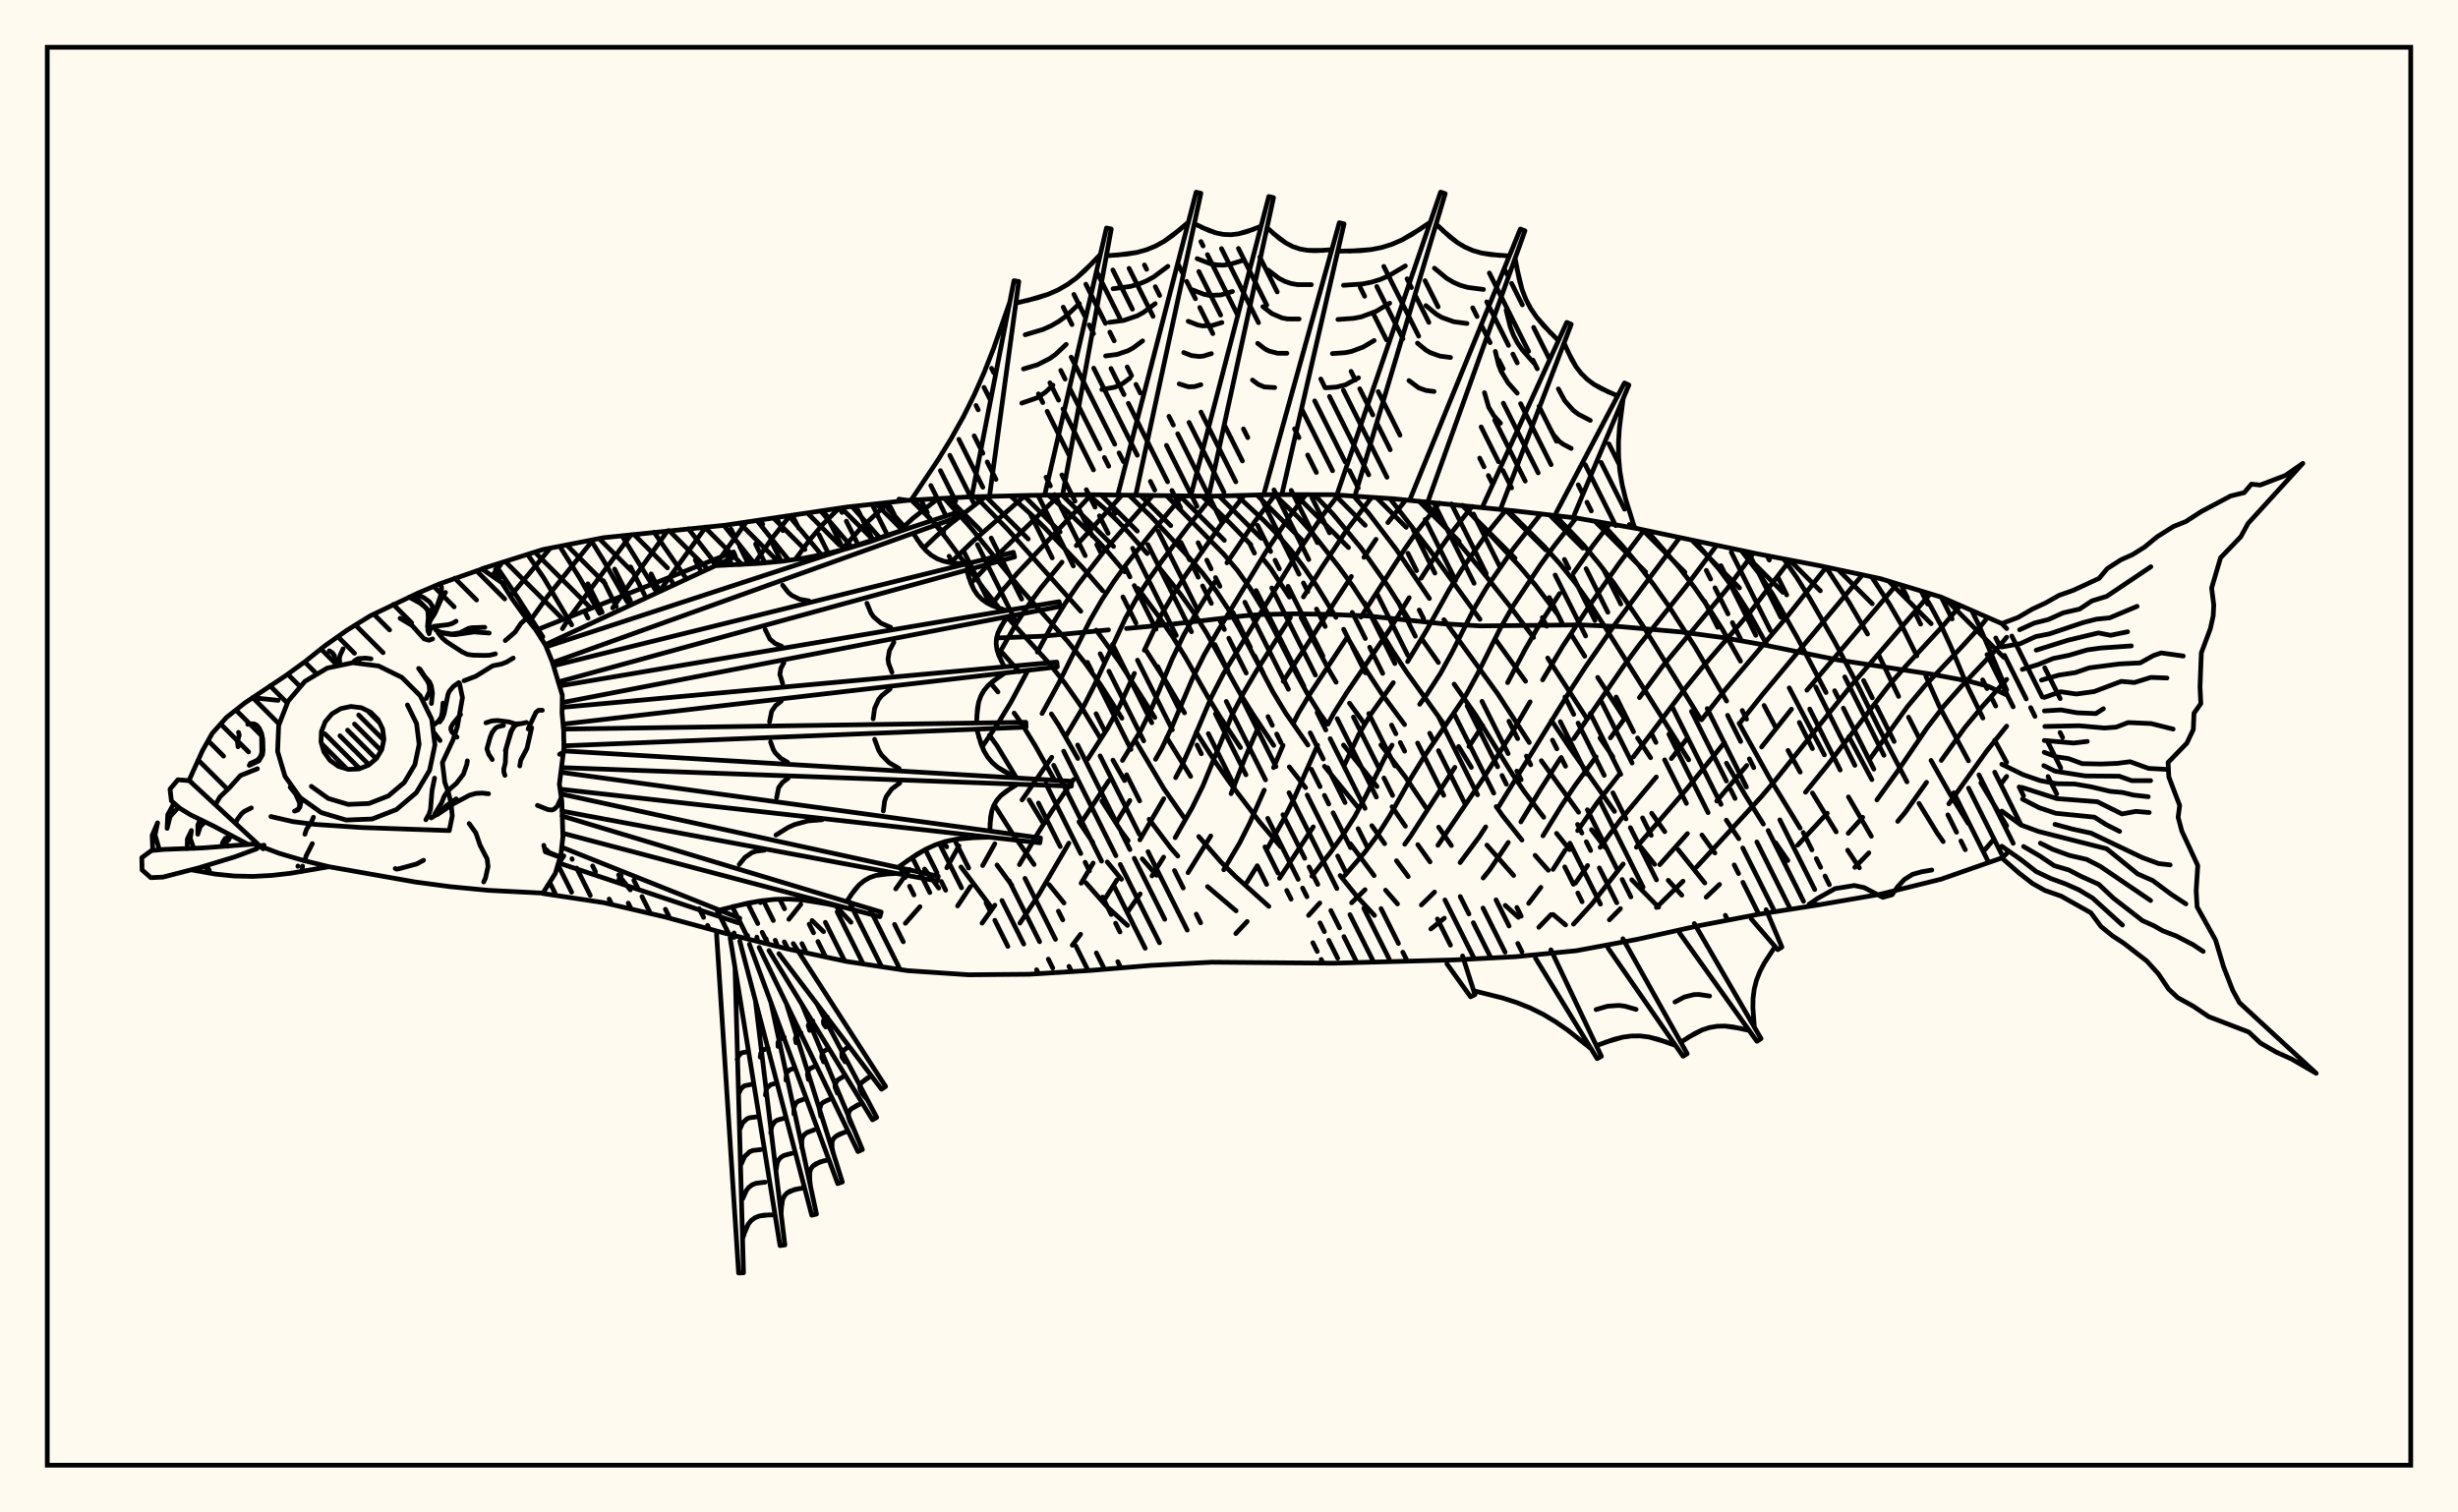 <svg xmlns="http://www.w3.org/2000/svg" width="520" height="320"><rect x="0" y="0" width="520" height="320" fill="floralwhite"/><rect x="10" y="10" width="500" height="300" stroke="black" stroke-width="1" fill="none"/><path stroke="black" stroke-width="1" fill="none" stroke-linecap="round" stroke-linejoin="round" d="
M 101.98 120.33 114.86 116.27 127.72 113.76 153.44 111.12 179.16 107.28 192.02 105.86 204.88 105.14 217.74 104.81 230.6 104.67 256.32 104.99 269.18 104.64 282.04 104.67 294.89 105.54 320.61 108.11 333.47 109.6 346.33 111.83 372.05 117.23 384.91 119.68 397.77 122.42 410.63 126.32 423.49 131.93 424.52 132.99 
M 424.52 180.6 423.49 181.52 410.63 186.02 397.77 189.2 384.91 191.42 372.05 193.44 359.19 195.9 346.33 198.75 333.47 201.15 320.61 202.42 307.75 203.09 282.04 203.79 256.32 203.58 243.46 204.26 230.6 205.33 217.74 206.13 204.88 206.24 192.02 205.37 179.16 203.43 166.3 200.7 153.44 197.47 140.58 193.98 127.72 190.98 114.86 189.04 
M 424.52 147.04 420.57 145.19 416.67 144.16 408.9 142.69 388.89 139.64 372.77 136.37 364.46 134.89 355.74 133.72 342.67 132.57 334.29 132.21 313.14 132.43 305.14 131.96 289.39 130.33 281.42 129.99 273.85 129.87 266.57 130.02 262.92 130.32 247.81 132.08 238.31 132.98 
M 234.5 133.27 220.54 134.61 210.83 134.98 
M 130.86 185.12 133.33 188.28 
M 104.77 119.45 109.45 126.34 114.84 134.72 
M 111.61 117.29 114.98 122.18 120.94 132.21 
M 118.41 115.58 122.7 122.39 126.84 129.78 
M 171.8 194.77 174.23 197.12 
M 125.02 114.29 127.67 118.57 132.71 127.36 
M 176.75 191.62 180.03 195.13 
M 131.57 113.34 138.7 124.9 
M 138.37 112.6 145.09 122.27 
M 145.63 111.87 151.69 119.67 
M 195.6 183.87 198.59 187.9 
M 153.13 111.15 159.63 119.26 
M 199.56 178.19 200.27 179.18 
M 203.31 183.43 209.41 191.55 
M 160.14 110.12 166.88 118.54 
M 210.92 183.02 214.08 187.33 
M 166.89 109.11 173.76 117.37 
M 210.33 170.26 214.05 176.14 218.77 182.91 
M 221.96 187.18 225.1 191.05 
M 173.62 108.11 180.21 115.77 
M 209.32 155.54 210.94 157.81 214.97 164.46 
M 217.72 169.25 220.5 173.85 
M 229.7 186.74 234.22 191.86 238.53 195.8 
M 180.24 107.16 186.2 113.88 
M 209.59 144.55 211.12 146.4 
M 214.55 150.87 216.17 153.15 219.03 157.8 222.93 164.77 
M 228.26 173.88 231.2 178.27 
M 234.24 182.37 237.25 186.04 
M 186.87 106.43 191.77 111.94 
M 211.94 138 215.61 142.11 
M 222.42 151.05 223.97 153.42 228.02 160.48 
M 233.1 169.46 237.18 175.85 238.67 177.86 
M 241.65 181.71 244.68 185.19 
M 193.27 105.79 197.36 110.37 200.16 113.82 208.18 124.65 211.43 128.71 
M 213.06 130.56 221.67 140.03 225.21 144.44 228.51 149.15 232.85 156.28 
M 235.45 160.82 237.91 165.15 
M 243.1 173.34 247.6 179.32 249.17 181.13 
M 255.46 187.58 261.5 192.71 
M 199.79 105.42 205.25 111.51 216.03 124.69 225.89 135.72 229.39 140.07 232.76 144.78 237.35 151.96 
M 240.09 156.51 246.25 166.9 250.51 173.02 
M 253.6 176.99 258.3 182.38 261.37 185.43 268.43 191.77 
M 206.44 105.1 213.17 111.99 228.65 129.33 
M 231.9 133.31 236.84 140.08 244.31 151.81 
M 246.82 156.04 251.89 164.27 
M 213.75 104.91 218.34 109.02 221.01 111.66 229 120.06 233.28 125 
M 242.41 137.56 246.83 144.45 250.59 150.82 
M 253.06 154.91 257.13 161.25 260.21 165.65 266.44 173.85 270.94 179.16 
M 221.77 104.76 226.02 108.37 231.29 113.47 233.93 116.25 237.94 120.97 
M 240.72 124.5 245.12 130.41 248.08 134.72 250.8 139.1 255.58 147.54 258.08 151.63 262.43 158.17 
M 283.51 185.24 287.07 189.67 290.78 193.68 
M 230.24 104.68 233.53 107.48 236.17 109.97 238.77 112.67 242.69 117.12 
M 245.44 120.36 249.77 125.75 252.63 129.76 255.26 133.94 262.3 146.64 264.95 150.93 269.46 157.71 
M 272.76 162.25 276.2 166.65 
M 285.66 178.5 290.7 185.25 
M 293.12 188.34 295.65 191.25 
M 238.87 104.8 243.48 109.24 251.56 117.96 254.48 121.33 257.34 125.08 259.98 129.09 262.35 133.25 269.29 146.39 271.97 150.84 276.69 157.64 
M 280.19 162.13 287.16 170.67 
M 290.22 174.69 292.93 178.51 
M 295.43 182.11 297.92 185.47 
M 246.82 104.9 258.95 117.31 261.81 120.71 264.52 124.52 267.03 128.62 269.36 132.91 273.94 141.95 276.45 146.53 279.24 150.98 280.84 153.2 
M 284.22 157.63 291.31 166.41 
M 294.5 170.69 297.32 174.81 
M 299.94 178.71 302.53 182.35 
M 254.31 104.97 260.31 110.79 264.62 115.24 
M 267.45 118.56 268.84 120.31 272.78 126.33 
M 275.25 130.65 281.32 142.07 282.66 144.34 
M 285.49 148.77 288.67 153.15 
M 292.14 157.61 297.28 164.34 301.65 170.86 
M 304.35 175 307.05 178.9 
M 318.44 191.56 321.23 194.09 
M 261.71 104.84 267.42 110.17 270.26 113.1 273.1 116.41 275.89 120.11 278.65 124.12 282.63 130.61 
M 285.21 135.13 289.21 142.06 292.21 146.63 297.14 153.3 
M 314.56 178.8 320.22 185.23 
M 328.58 193.49 331.2 195.69 
M 269.62 104.64 274.59 109.38 277.45 112.56 283.26 119.96 286.2 124.01 289 128.31 294.53 137.57 297.62 142.27 305.68 153.5 
M 308.58 157.94 311.27 162.36 
M 316.53 170.65 317.87 172.58 321.98 177.74 
M 324.75 180.97 327.55 184.13 
M 278.05 104.66 281.99 108.76 287.93 115.93 293.69 124.11 297.95 130.86 
M 301.02 135.51 304.3 140.17 
M 307.63 144.74 312.23 151.34 320.04 163.92 322.61 167.68 326.58 172.91 
M 329.29 176.32 332.06 179.76 
M 286.4 104.97 289.57 108.62 295.3 116.13 302.4 126.63 
M 305.47 131.11 316.87 146.82 323.53 157.1 
M 326.08 160.95 333.96 171.85 
M 336.68 175.54 339.48 179.22 
M 345.2 186.14 350.88 191.94 
M 294.05 105.48 302.53 116.45 313.1 131.03 
M 316.47 135.43 322.74 144.13 
M 328.21 152.42 332.17 158.33 341.55 171.67 
M 347.17 179.27 350.04 182.87 
M 352.92 186.25 355.79 189.4 
M 301.43 106.15 313.07 120.26 319.55 128.42 324.43 134.87 
M 327.42 139.22 335.74 152.07 
M 338.49 156.15 341.21 160.12 
M 349.42 172.06 352.19 175.96 
M 355 179.74 360.66 186.82 
M 309.5 106.93 321.43 119.78 324.75 123.7 329.54 130 
M 332.49 134.38 335.26 138.84 
M 338 143.32 343.63 151.97 
M 346.43 156.14 349.19 160.31 
M 360.05 176.67 362.79 180.47 
M 318.94 107.93 326.65 115.58 329.99 119.28 333.23 123.28 336.25 127.55 339.12 132 357.25 160.77 
M 365.21 173.52 367.85 177.46 
M 329.04 109.09 335.01 115.32 338.2 119.15 341.37 123.3 347.4 132.15 359.87 152.28 
M 365.24 161.47 369.16 168.15 373.05 174.36 
M 375.63 178.3 378.23 182.07 
M 338.68 110.51 343.18 115.43 346.54 119.42 349.83 123.7 352.96 128.12 358.64 136.96 365.27 148.32 
M 367.92 153.04 374.39 164.67 380.82 175.21 
M 348.42 112.27 355.14 119.95 358.48 124.3 361.55 128.71 364.37 133.13 368.21 139.89 
M 373.2 149.26 375.72 154.04 
M 378.26 158.77 380.84 163.36 
M 383.43 167.78 388.45 176 
M 390.88 179.88 393.36 183.62 
M 358.46 114.38 363.78 120.56 367.01 124.94 369.87 129.41 373.69 136.24 
M 378.52 145.54 385.96 159.72 
M 391.05 168.61 395.89 176.93 
M 368.34 116.45 372.09 121.28 375.05 125.78 380.24 134.94 386.31 146.52 
M 391.14 155.86 396.01 164.95 
M 377.35 118.24 380.09 122.15 382.92 126.68 388.15 135.82 392.98 144.91 397.43 153.94 403.43 165.42 
M 405.97 169.97 409.82 176.26 411.09 178.06 
M 386.27 119.97 391.14 127.38 395.09 134.15 
M 397.47 138.6 401.66 147.35 
M 403.76 151.74 406.05 156.24 
M 408.52 160.89 412.47 167.89 416.38 174.21 
M 395.95 122.03 399.7 127.79 402.29 132.25 405.52 138.77 
M 407.41 143.04 410.28 149.47 416.44 160.97 
M 419.06 165.63 424.52 174.72 
M 406.49 125.06 408.29 127.96 410.66 132.37 412.65 136.68 416.21 145.17 419.49 151.92 
M 421.98 156.61 424.51 161.29 
M 417.11 129.15 418.7 132.38 424.52 145.99 
M 106.26 118.98 104.1 121.85 
M 116.42 115.96 107.98 126.14 
M 125.49 114.2 115.81 126.23 111.99 131.57 
M 133.51 113.13 120.46 130.68 118.99 133.01 
M 141.23 112.3 129.62 128.63 
M 149.3 111.52 140.07 124.33 
M 157.9 110.46 151.15 119.77 
M 167.16 109.07 163.26 113.99 159.56 119.26 
M 119.28 181.09 118.59 182.12 
M 177.49 107.53 174.05 110.96 171.23 114.31 168.25 118.35 
M 187.94 106.31 182.21 111.64 178 116.36 
M 131.41 185.31 130.95 185.97 
M 198.43 105.5 193.07 109.71 190.02 112.56 
M 208.54 105.04 200.96 110.93 198.01 113.49 195.44 115.97 
M 216.89 104.83 205.76 114.57 201.34 118.81 
M 224.12 104.74 210.43 118.04 205.4 123.41 
M 161.18 190.57 160.88 190.98 
M 230.85 104.68 215.21 121.29 212.21 124.77 209.72 128.03 
M 169.41 191.34 166.89 194.5 
M 237.34 104.77 227.69 115.44 
M 224.67 118.94 220.18 124.43 217.39 128.27 214.87 132.14 211.24 138.5 
M 243.8 104.87 233.85 116.26 228.11 123.63 225.36 127.63 222.82 131.77 219.46 137.97 
M 217.31 142.11 213.86 148.58 211.04 153.2 207.79 158 
M 192.44 183.95 189.5 188.07 
M 250.12 104.93 244.05 112.17 238.47 119.14 235.75 122.89 233.12 126.89 230.64 131.17 224.05 144.39 220.45 150.96 
M 202.87 178.98 200.3 183.6 
M 194.62 191.84 191.53 195.35 
M 256.49 104.98 251.23 111.51 245.94 118.5 243.19 122.36 240.53 126.45 238.11 130.77 231.63 144.73 229.37 149.22 225.45 155.81 
M 222.5 160.22 216.22 169.25 
M 210.46 178.52 207.89 183.13 
M 205.31 187.57 202.58 191.68 
M 263.23 104.8 258.34 110.94 250.83 121.67 248.12 125.89 245.51 130.38 242.09 137.58 
M 239.99 142.48 236.73 149.65 234.3 154.13 230.11 160.62 
M 227.1 164.95 222.52 171.6 219.65 176.15 215.66 182.93 
M 210.47 191.51 207.76 195.32 
M 269.78 104.64 265.44 110.37 259.56 119.08 
M 257.04 123.1 253.01 129.73 250.36 134.48 247.96 139.47 243.76 149.58 241.48 154.3 237.46 160.89 
M 234.58 165.17 228.83 173.91 
M 226.13 178.39 219.68 189.4 215.77 195.31 
M 276.24 104.66 272.58 109.6 267.84 116.69 257.52 133.7 254.75 138.54 252.27 143.55 248.01 153.62 245.75 158.4 244.46 160.65 
M 239.02 169.37 236.33 173.75 
M 231.26 182.6 228.72 186.87 
M 283.1 104.74 279.91 108.89 274.91 116.32 258.83 142.51 256.31 147.41 252.08 157.38 249.92 162.25 248.71 164.53 
M 246.2 168.99 241.15 177.69 
M 236.29 186.18 233.77 190.16 
M 228.61 197.66 226.85 199.99 
M 290.18 105.22 284.86 112.2 279.66 120.03 275.75 126.29 
M 272.99 130.65 265.8 141.96 263.09 146.58 260.63 151.28 254.49 166.25 252.24 170.83 248.61 177.23 
M 246.17 181.35 243.71 185.32 
M 241.21 189.13 238.67 192.78 
M 297.4 105.78 293.61 110.57 
M 291.1 114.1 288.54 117.92 
M 285.89 121.96 271.47 144.16 
M 266.49 153.18 263.35 160.47 260.44 167.92 
M 256.14 176.87 251.33 184.64 
M 304.49 106.44 299.6 112.66 297.14 116.22 287.89 130.57 
M 284.82 135.13 277.29 146.55 274.68 150.89 273.56 153.12 
M 271.43 157.69 269.43 162.41 
M 267.45 167.17 264.39 174.1 262.26 178.34 258.89 184.02 
M 311.43 107.14 306.95 112.86 304.4 116.5 300.64 122.34 
M 298.12 126.46 294.15 132.95 284.89 146.58 282.11 150.99 280.93 153.21 
M 278.74 157.67 273.74 168.99 271.55 173.37 268.16 179.43 
M 265.98 183.17 263.81 186.66 
M 318.61 107.89 314.76 112.61 309.31 120.38 306.71 124.55 301.85 133.26 297.79 139.98 
M 294.76 144.44 290.11 150.96 287.47 155.36 284.31 162.08 
M 277.83 174.95 270.68 185.82 
M 263.84 194.97 261.44 197.52 
M 325.97 108.73 320.25 115.96 314.47 124.35 311.82 128.82 307.23 137.94 304.75 142.46 301.9 146.87 300.34 149.01 
M 294.5 157.65 293.2 159.84 288.86 168.57 286.61 172.75 284.09 176.71 281.44 180.38 277.53 185.37 
M 333.43 109.6 328.81 115.48 325.9 119.49 319.98 128.39 317.31 133.08 312.63 142.49 310.17 147 301.32 160.03 298.64 164.37 293.92 172.75 291.45 176.66 288.76 180.29 284.51 185.22 
M 279.21 191.05 276.83 193.68 
M 340.54 110.83 337.06 115.32 332.88 121.25 
M 329.94 125.58 325.47 132.51 322.7 137.3 318.94 144.43 
M 313.67 153.5 310.77 157.95 
M 307.78 162.35 298.47 176.82 297.18 178.62 
M 288.78 188.24 285.94 191.01 
M 347.84 112.15 342.49 119.25 336.66 127.55 330.59 136.73 326.35 143.84 
M 323.7 148.49 319.68 155.36 313.91 164.51 304.2 178.84 
M 355.36 113.73 341.7 132.02 335.42 141.11 332.45 145.68 317.09 170.6 
M 314.31 174.95 312.94 177.05 308.89 182.5 
M 303.49 188.74 300.69 191.47 
M 363.17 115.37 356.62 124.17 346.72 136.55 343.43 141.01 332.94 156.28 
M 330.08 160.51 325.85 167.09 321.75 173.89 
M 319.08 178.24 315.11 184.11 313.77 185.77 
M 305.55 194.27 302.7 196.55 
M 370.96 117 365.21 124.79 351.69 141.01 346.83 147.6 
M 343.74 151.95 340.68 156.12 
M 337.66 160.13 333.26 166.09 330.45 170.29 326.42 176.84 
M 378.68 118.5 370.28 129.46 360.03 141.32 356.63 145.49 345.53 160.16 
M 342.43 164.03 337.94 169.76 333.76 175.74 
M 331.12 179.88 328.55 183.94 
M 325.98 187.74 323.39 191.13 
M 386.36 119.99 378.12 130.39 364.86 146.06 359.99 152.28 
M 356.77 156.44 353.58 160.5 
M 350.4 164.39 342.72 173.58 338.52 179.28 
M 335.87 183.12 333.28 186.86 
M 328.11 193.52 325.54 196.19 
M 394 121.62 372.83 146.98 368.02 153.05 
M 364.82 157.11 356.83 166.93 346.18 179.26 
M 343.39 182.8 336.71 191.33 332.88 195.53 
M 401.38 123.51 382.26 146.03 
M 379 150.04 372.68 158.04 
M 369.53 161.96 363.18 169.48 
M 356.98 176.38 351.12 182.94 
M 342.81 192.25 340.47 194.62 
M 408.35 125.63 391.8 144.83 375.77 164.84 372.63 168.55 358.9 183.47 
M 356.05 186.44 350.43 192 
M 414.72 128.1 411.08 132.37 403.2 140.9 399.5 145.15 386.56 161.95 381.96 167.62 
M 363.77 187.13 360.95 189.82 
M 420.5 130.63 419.1 132.37 415.18 136.68 407.15 145.17 403.51 149.52 395.62 160.53 
M 386.56 172.05 380.32 178.8 
M 424.52 134.82 423 136.65 414.99 145.15 411.17 149.46 407.73 153.92 401.51 163.07 397.06 169.25 
M 394.06 172.92 391 176.31 
M 424.52 143.74 419.21 149.65 415.64 153.97 410.69 160.89 
M 407.57 165.52 403 171.95 401.47 173.78 
M 395.37 180.45 392.39 183.51 
M 424.52 153.63 420.36 158.81 412.29 170.07 
M 424.52 164.27 423.4 165.75 
M 421.52 177.9 419.71 180.02 
M 190.18 105.61 192.03 105.86 
M 205.63 104.77 214.51 59.39 215.53 59.56 209.33 105.02 
M 221.09 104.38 234.08 48.24 235.09 48.45 224.8 104.73 
M 236.56 104.36 253.05 40.66 254.05 40.9 240.25 104.82 
M 252.01 104.53 268.42 41.58 269.42 41.82 255.71 104.98 
M 267.47 104.18 283.34 47.12 284.34 47.37 271.17 104.65 
M 282.96 104.29 304.76 40.65 305.74 40.97 286.62 104.98 
M 298.4 105.37 321.64 48.46 322.61 48.83 302.04 106.21 
M 313.8 106.85 331.45 68.21 332.4 68.61 317.42 107.77 
M 329.2 108.51 343.66 81.02 344.6 81.46 332.79 109.53 
M 344.69 110.98 346.34 111.84 
M 192.75 105.82 198.51 97.2 201.25 92.74 203.8 88.18 206.12 83.51 208.23 78.73 210.15 73.86 213.62 63.93 
M 214.9 64.14 219.54 63 221.75 62.26 223.86 61.33 225.85 60.18 227.71 58.83 229.47 57.29 232.78 53.85 
M 234.05 54.12 238.41 53.77 240.51 53.41 242.53 52.85 244.46 52.06 246.29 51.05 248.05 49.83 251.4 47.03 
M 252.67 47.33 255.75 48.77 257.3 49.29 258.86 49.6 260.43 49.66 262.01 49.47 263.59 49.08 266.78 47.87 
M 268.04 48.17 270.66 50.46 272.04 51.41 273.48 52.16 275.01 52.68 276.61 52.96 278.28 53.05 281.75 52.83 
M 283.01 53.14 287.75 53.05 290.07 52.8 292.31 52.36 294.49 51.68 296.59 50.76 298.63 49.64 302.58 47.02 
M 303.81 47.41 306.73 50.12 308.27 51.29 309.9 52.27 311.62 53.02 313.44 53.54 315.35 53.87 319.32 54.15 
M 320.53 54.62 321.39 59.11 322 61.26 322.8 63.32 323.82 65.26 325.06 67.08 326.48 68.81 329.69 72.07 
M 330.89 72.58 332.47 76 333.41 77.58 334.5 78.99 335.76 80.24 337.19 81.31 338.77 82.22 342.22 83.77 
M 343.39 84.32 342.6 90.48 342.4 93.55 342.42 96.59 342.68 99.62 343.19 102.62 343.91 105.6 345.76 111.53 
M 217.24 63.61 221.75 62.26 223.86 61.33 225.85 60.18 227.71 58.83 231.15 55.61 
M 216.88 70.83 220.6 69.72 222.34 68.95 223.98 68.01 225.52 66.89 228.35 64.24 
M 216.52 78.06 219.45 77.19 222.11 75.84 223.33 74.96 225.56 72.86 
M 216.16 85.29 219.3 84.21 221.13 83.02 222.76 81.49 
M 236.25 53.98 240.51 53.41 242.53 52.85 244.46 52.06 246.29 51.05 249.74 48.47 
M 235.46 61.09 239.13 60.6 240.87 60.12 242.52 59.44 244.1 58.57 247.07 56.35 
M 234.68 68.2 237.75 67.79 240.59 66.82 241.91 66.09 244.39 64.24 
M 233.89 75.31 236.36 74.98 238.65 74.2 239.72 73.61 241.72 72.12 
M 233.1 82.42 235.87 81.92 237.53 81.13 239.04 80 
M 254.21 48.1 257.3 49.29 258.86 49.6 260.43 49.66 262.01 49.47 265.18 48.52 
M 253.26 54.72 255.99 55.78 257.37 56.05 258.76 56.1 260.15 55.94 262.96 55.09 
M 252.31 61.34 254.69 62.26 255.88 62.5 258.29 62.4 260.73 61.67 
M 251.37 67.97 253.38 68.75 254.39 68.95 256.44 68.87 258.5 68.24 
M 250.42 74.59 252.07 75.23 253.74 75.43 254.58 75.33 256.27 74.82 
M 249.47 81.22 251.41 81.84 252.72 81.79 254.05 81.39 
M 269.34 49.36 272.04 51.41 273.48 52.16 275.01 52.68 276.61 52.96 280 52.98 
M 268.25 57.12 270.57 58.89 271.81 59.53 273.12 59.98 274.5 60.22 277.42 60.23 
M 267.16 64.88 269.1 66.36 271.24 67.27 272.39 67.48 274.83 67.49 
M 266.07 72.64 267.63 73.84 268.47 74.27 270.28 74.74 272.25 74.74 
M 264.97 80.41 266.16 81.31 267.47 81.87 269.67 82 
M 285.39 53.14 290.07 52.8 292.31 52.36 294.49 51.68 296.59 50.76 300.61 48.37 
M 284.22 60.36 288.24 60.08 290.17 59.69 292.04 59.11 293.85 58.32 297.31 56.26 
M 283.04 67.59 286.41 67.35 288.02 67.03 291.1 65.88 294 64.15 
M 281.87 74.81 284.58 74.62 285.88 74.36 288.36 73.44 290.7 72.05 
M 280.69 82.04 282.75 81.89 284.69 81.4 287.39 79.94 
M 305.26 48.81 308.27 51.29 309.9 52.27 311.62 53.02 313.44 53.54 317.32 54.05 
M 303.46 56.74 306.05 58.88 307.45 59.71 308.93 60.36 310.5 60.81 313.83 61.24 
M 301.66 64.66 303.84 66.46 305.01 67.16 307.56 68.07 310.35 68.44 
M 299.87 72.59 301.62 74.04 302.56 74.6 304.62 75.34 306.86 75.63 
M 298.07 80.52 300.12 82.05 301.67 82.61 303.38 82.83 
M 320.93 56.88 322 61.26 322.8 63.32 323.82 65.26 325.06 67.08 328.05 70.46 
M 318.63 65.62 319.52 69.23 320.18 70.93 321.02 72.53 322.04 74.03 324.51 76.82 
M 316.34 74.35 317.04 77.2 317.56 78.54 319.03 80.98 320.97 83.18 
M 314.05 83.09 314.94 86.15 316.01 87.93 317.43 89.54 
M 331.65 74.32 333.41 77.58 334.5 78.99 335.76 80.24 337.19 81.31 340.46 83.03 
M 329.68 82.28 331.03 84.78 332.82 86.82 333.92 87.64 336.43 88.95 
M 327.7 90.24 328.64 91.98 329.89 93.4 330.66 93.97 332.4 94.88 
M 113.39 133.33 155.18 116.78 155.59 117.72 115.35 136.41 
M 115.55 136.84 201.72 108.66 202.06 109.63 116.89 140.19 
M 117.11 140.85 214.38 116.85 214.64 117.84 118.18 144.27 
M 118.41 145.12 224.07 127.3 224.26 128.31 118.94 148.65 
M 118.92 149.66 223.57 140.08 223.68 141.1 119.12 153.21 
M 119.22 154.26 217.03 152.82 217.06 153.85 119.29 157.8 
M 119.22 158.87 226.71 165.3 226.66 166.33 118.8 162.41 
M 118.67 163.4 220.12 177.3 219.99 178.32 118.49 166.97 
M 118.63 167.97 198.49 185.39 198.28 186.4 118.87 171.61 
M 118.88 172.63 186.42 192.97 186.14 193.96 119.05 176.29 
M 118.84 179.25 156.51 194.28 156.15 195.24 118.15 182.56 
M 151.37 119.68 160.82 119.18 165.51 118.74 170.16 118.08 174.75 117.18 179.31 116.04 183.82 114.69 192.76 111.59 
M 193.18 112.81 194.94 115.41 195.93 116.53 197.02 117.47 198.24 118.2 199.59 118.72 201.05 119.05 204.17 119.37 
M 204.49 120.62 205.42 123.45 206.02 124.73 206.78 125.85 207.72 126.8 208.82 127.58 210.09 128.21 212.9 129.18 
M 213.13 130.46 211.66 132.74 211.13 133.89 210.81 135.06 210.74 136.24 210.91 137.44 211.29 138.65 212.47 141.1 
M 212.6 142.39 210.11 144.09 209.05 145.03 208.16 146.09 207.5 147.26 207.04 148.56 206.78 149.96 206.59 152.97 
M 206.63 154.27 207.54 157.42 208.16 158.87 208.93 160.17 209.9 161.32 211.05 162.32 212.37 163.17 215.31 164.62 
M 215.25 165.92 212.81 167.45 211.76 168.31 210.9 169.29 210.25 170.39 209.81 171.62 209.56 172.95 209.4 175.83 
M 209.24 177.12 204.53 177.29 202.25 177.56 200.02 178.04 197.88 178.75 195.81 179.7 193.82 180.85 189.95 183.53 
M 189.69 184.8 186.68 184.97 185.28 185.23 183.98 185.68 182.81 186.35 181.75 187.22 180.8 188.29 179.09 190.77 
M 178.74 192.02 172.81 190.81 169.85 190.41 166.9 190.23 163.95 190.28 161 190.59 158.06 191.11 152.19 192.55 
M 156.11 119.47 165.51 118.74 170.16 118.08 174.75 117.18 179.31 116.04 188.3 113.18 
M 194.04 114.15 195.93 116.53 197.02 117.47 198.24 118.2 199.59 118.72 202.58 119.24 
M 165.57 123.82 166.79 125.37 167.51 125.98 169.17 126.79 171.12 127.13 
M 204.92 122.07 206.02 124.73 206.78 125.85 207.72 126.8 208.82 127.58 211.46 128.73 
M 183.4 127.63 184.24 129.67 184.83 130.53 186.39 131.86 188.42 132.73 
M 161.88 133.19 162.87 135.21 163.96 136.13 165.37 136.74 
M 212.35 131.6 211.13 133.89 210.81 135.06 210.74 136.24 210.91 137.44 211.84 139.87 
M 189.1 135.9 188.16 137.66 187.86 139.46 187.99 140.38 188.7 142.24 
M 165.84 140.2 165.19 141.42 164.98 142.68 165.57 144.61 
M 211.32 143.22 209.05 145.03 208.16 146.09 207.5 147.26 207.04 148.56 206.65 151.45 
M 188.3 145.77 186.56 147.16 185.89 147.97 185.03 149.87 184.72 152.08 
M 165.29 148.32 164.08 149.29 163.25 150.48 162.8 152.71 
M 207.05 155.87 208.16 158.87 208.93 160.17 209.9 161.32 211.05 162.32 213.81 163.92 
M 185.03 156.43 185.88 158.73 186.48 159.73 188.1 161.37 190.21 162.6 
M 163.02 156.99 163.6 158.59 164.02 159.29 165.15 160.43 166.62 161.29 
M 213.99 166.66 211.76 168.31 210.9 169.29 210.25 170.39 209.81 171.62 209.44 174.37 
M 190.36 165.66 188.65 166.93 187.49 168.53 187.15 169.47 186.87 171.58 
M 166.72 164.67 165.53 165.55 164.72 166.66 164.29 168.78 
M 206.87 177.16 202.25 177.56 200.02 178.04 197.88 178.75 195.81 179.7 191.87 182.15 
M 173.91 173.44 170.9 173.69 168.06 174.47 166.72 175.08 164.15 176.68 
M 188.17 184.85 185.28 185.23 183.98 185.68 182.81 186.35 181.75 187.22 179.92 189.49 
M 161.75 179.87 159.87 180.12 159.03 180.42 157.58 181.42 156.39 182.89 
M 175.78 191.37 169.85 190.41 166.9 190.23 163.95 190.28 161 190.59 155.13 191.79 
M 167.82 199.64 187.35 229.87 186.5 230.46 164.78 201.77 
M 165.92 199.28 166.57 200.52 
M 172.8 212.36 185.47 236.42 184.58 236.93 162.69 201.12 
M 164 198.94 164.48 200.1 
M 169.64 212.49 182.44 243.22 181.5 243.64 160.61 200.46 
M 162.06 198.6 162.39 199.66 
M 166.38 212.39 178.2 250.09 177.22 250.42 158.55 199.79 
M 160.11 198.26 160.31 199.19 
M 163.09 212.11 172.73 256.87 171.73 257.11 156.5 199.12 
M 158.15 197.93 158.24 198.71 
M 159.81 211.7 166.04 263.4 165.02 263.54 154.47 198.45 
M 155.3 197.38 155.32 198.33 
M 155.5 204.79 157.29 269.29 156.26 269.34 151.59 197.56 
M 184.33 227.59 182.3 229.02 181.96 229.55 181.87 230.12 182.39 231.37 183.52 232.71 
M 182.39 233.35 180.1 234.6 179.66 235.13 179.47 235.74 179.74 237.17 180.59 238.79 
M 179.41 239.32 177.6 239.97 176.87 240.39 176.34 240.9 176.03 241.53 176.03 243.09 176.58 244.94 
M 175.35 245.36 173.4 245.86 171.96 246.72 171.52 247.35 171.29 248.11 171.24 249 171.47 251.01 
M 170.21 251.31 168.12 251.66 166.49 252.42 165.94 253.04 165.57 253.81 165.37 254.74 165.25 256.85 
M 163.97 257.03 161.65 257.09 160.62 257.28 159.71 257.65 158.94 258.21 158.32 258.97 157.83 259.91 157.09 262.1 
M 183.54 228.05 182.3 229.02 181.96 229.55 181.87 230.12 182.03 230.72 182.91 232.03 
M 179.29 221.61 178.33 222.35 178.08 222.76 178.12 223.66 178.8 224.66 
M 175.03 215.17 174.19 215.97 174.22 216.6 174.69 217.29 
M 181.52 233.73 180.1 234.6 179.66 235.13 179.47 235.74 179.5 236.42 180.12 237.96 
M 178.33 227.82 177.16 228.54 176.64 229.47 176.66 230.03 177.18 231.31 
M 175.15 221.91 174.22 222.47 173.94 222.82 173.83 223.65 174.24 224.66 
M 171.96 216 171.28 216.41 170.98 216.95 171.29 218.01 
M 178.47 239.63 176.87 240.39 176.34 240.9 176.03 241.53 175.93 242.26 176.27 244 
M 175.46 232.6 174.15 233.23 173.71 233.65 173.37 234.77 173.65 236.2 
M 172.46 225.56 171.42 226.06 171.08 226.39 170.81 227.28 171.03 228.4 
M 169.46 218.53 168.45 219.14 168.25 219.78 168.41 220.61 
M 174.34 245.58 172.59 246.23 171.96 246.72 171.52 247.35 171.29 248.11 171.32 249.98 
M 172.24 239.05 170.73 239.61 170.18 240.03 169.81 240.57 169.62 241.23 169.64 242.84 
M 170.13 232.53 168.87 232.99 168.41 233.34 167.94 234.35 167.96 235.69 
M 168.03 226 167.01 226.37 166.39 227.02 166.28 228.54 
M 165.92 219.47 164.87 219.96 164.58 220.58 164.59 221.4 
M 169.13 251.46 167.23 251.97 166.49 252.42 165.94 253.04 165.57 253.81 165.28 255.77 
M 167.48 244.03 165.84 244.47 165.21 244.86 164.73 245.39 164.42 246.06 164.16 247.74 
M 165.82 236.61 164.45 236.98 163.92 237.31 163.26 238.31 163.05 239.71 
M 164.17 229.19 163.06 229.49 162.32 230.11 162.1 230.56 161.93 231.69 
M 162.51 221.77 161.35 222.19 160.95 222.81 160.82 223.66 
M 162.79 257.03 160.62 257.28 159.71 257.65 158.94 258.21 158.32 258.97 157.44 260.97 
M 161.86 250.12 159.95 250.35 159.14 250.67 158.47 251.17 157.92 251.84 157.14 253.6 
M 160.94 243.22 159.28 243.41 158.58 243.69 157.52 244.71 156.84 246.24 
M 160.02 236.31 158.61 236.48 158.02 236.71 157.12 237.57 156.54 238.87 
M 159.09 229.4 157.45 229.73 156.71 230.44 156.24 231.5 
M 158.17 222.5 156.89 222.76 156.31 223.31 155.94 224.14 
M 373.63 192.47 376.97 200.38 376.09 200.92 370.48 194.42 
M 358.44 195.4 372.55 219.75 371.68 220.31 355.32 197.41 
M 343.33 198.62 356.93 222.94 356.06 223.48 340.19 200.58 
M 328.1 200.96 338.78 223.49 337.88 223.98 324.84 202.72 
M 309.41 202.26 312.03 210.44 311.11 210.9 306.1 203.92 
M 375.53 200.27 373.27 203.73 372.34 205.51 371.61 207.34 371.12 209.24 370.87 211.19 370.83 213.2 371.14 217.32 
M 370.04 218.02 366.6 217.27 364.92 217.09 363.27 217.13 361.66 217.4 360.09 217.92 358.56 218.65 355.57 220.5 
M 354.47 221.19 350.74 219.88 348.88 219.42 347.02 219.18 345.16 219.19 343.3 219.44 341.43 219.9 337.71 221.24 
M 336.57 221.86 331.65 217.95 329.09 216.18 326.45 214.6 323.69 213.24 320.83 212.1 317.87 211.15 311.77 209.62 
M 368.32 217.6 364.92 217.09 363.27 217.13 361.66 217.4 360.09 217.92 357.06 219.53 
M 361.67 210.74 359.46 210.41 358.39 210.43 356.32 210.95 354.35 212 
M 352.61 220.49 348.88 219.42 347.02 219.18 345.16 219.19 343.3 219.44 339.57 220.53 
M 346.13 213.57 343.71 212.88 342.5 212.72 340.08 212.89 337.66 213.6 
M 423.49 131.93 426.94 130.63 430.01 128.84 432.77 127.56 435.6 125.96 438.63 124.89 444.07 122.37 445.79 120.31 448.71 118.43 451.16 117.34 453.69 115.75 456.39 113.54 459.82 111.39 462.42 110.35 465.66 108.25 471.92 104.93 474.76 104.24 476.3 102.43 478.14 102.63 483.49 100.59 487.17 98.04 475.59 110.74 474.05 113.56 469.77 118.01 467.88 124.41 468.33 128.01 468.21 130.31 467.61 133.01 465.7 138.13 465.42 145.29 465.59 148.87 464.15 150.9 464 154.35 462.64 157.23 458.67 161.32 458.82 164.37 461.12 170.42 460.79 172.91 461.58 175.85 464.95 183.12 464.61 188.46 464.81 191.88 468.72 198.91 470.4 204.54 472.33 209.5 473.76 212.14 490 227.08 484.79 224.06 481.52 222.59 478.22 220.69 475.74 218.36 467.24 215.09 464.06 212.93 460.69 211.06 458.78 209.26 456.6 206.02 454.15 203.32 449.29 199.56 446.86 197.97 444.48 196.03 442.32 193.12 436.05 189.6 432.62 188.4 429.96 186.91 427.09 184.68 423.49 181.52 
M 427.25 133.24 430.37 131.82 433.33 131.08 436.49 129.66 439.96 128.86 442.54 127.14 445.69 126.17 455.02 119.91 
M 423.49 136.89 427.43 136.17 430.67 134.68 433.54 134.12 440.67 131.73 443.5 131 446.31 130.72 452.11 128.29 
M 430.77 137.56 437.5 135.45 443.93 133.91 446.5 134.41 450.1 133.67 
M 427.84 141.63 431.15 140.61 434.39 139.31 437.68 138.65 441.58 137.5 444.4 137.11 450.89 136.66 
M 431.88 143.9 435.59 142.83 439.04 142.31 441.99 141.3 448.4 140.47 452.77 140.25 455.57 138.7 457.22 138.14 461.88 138.8 
M 432.47 147.56 435.91 146.35 439.26 146.84 443.01 146.32 448.77 144.16 451.53 144.41 455.03 143.32 458.43 143.45 
M 432.5 150.41 436.03 150.2 439.42 150.81 443.41 150.97 444.98 149.95 
M 432.59 153.7 439.83 153.55 445.2 154.03 447.7 153.84 450.23 152.87 455.07 153.09 459.74 154.26 
M 432.47 156.67 438.68 157.21 441.57 156.87 
M 432.46 159.16 434.96 160.11 437.59 160.5 440.51 161.57 444.54 161.65 447.91 161.51 450.63 161.16 454.55 162.58 458.73 162.8 
M 432.37 161.99 434.76 163.16 441.14 164.17 448.34 164.23 450.99 165.17 454.97 165.16 
M 423.49 161.69 427.96 163.89 431.59 165.15 435.16 165.82 438.9 165.87 442.41 166.48 446.42 167.43 449.01 167.66 451.32 168.21 454.47 168.57 
M 427.73 166.59 435.12 168.96 443.71 169.63 448.91 172.21 451.85 171.67 454.68 171.91 
M 427.86 169.07 431.43 170.91 434.91 172.07 443.08 172.89 445.64 174.51 448.41 175.9 
M 434.73 174.41 438.41 175.41 442.36 176.27 453.21 181.44 456.66 182.71 459.1 182.99 
M 423.49 171.6 427.54 174.55 431.26 175.92 445.68 179.58 452.24 184.9 455.43 186.31 459.32 189.21 462.44 191.25 
M 431.65 178.4 434.28 179.7 437.79 180.98 441.46 181.83 444.37 183.33 454.97 190.53 
M 428.1 179.1 431.53 181.11 434.59 183.16 437.66 184.06 440.2 185.39 443.99 187.09 447.11 190.03 453.27 194.8 455.69 195.88 457.54 196.94 460.4 198.03 463.97 199.89 466.09 201.3 
M 423.49 179.04 427.66 181.97 430.78 184.41 433.85 185.87 436.97 187.01 439.86 188.3 442.7 190.01 449.01 195.72 
M 408.68 184.08 406.56 184.44 404.61 184.99 402.85 186.1 401.47 187.6 400.28 189.3 398.32 189.86 394.38 187.8 392.29 187.35 388.2 188.02 384.54 190.07 382.71 191.32 384.91 191.42 
M 39.96 165.17 42.85 158.79 44.9 155.16 47.92 151.79 51.82 148.71 60.47 142.93 64.55 139.97 68.75 136.62 73.45 133.31 78.36 130.28 88.41 125.49 93.03 123.52 101.98 120.39 106.18 123.28 108.29 126.63 110.66 129.93 113.29 133.18 115.42 136.53 116.83 140.01 118.96 147.1 118.9 150.85 119.24 154.53 119.3 158.27 118.34 165.93 118.86 169.58 119.09 177.02 118.66 180.85 117.47 184.81 114.86 188.96 103.39 188.38 95.15 187.59 87.85 186.61 69.59 183.38 64.13 182.04 59.15 180.57 54.47 178.82 
M 97.19 144.53 97.84 147.59 96.76 153.73 95.87 156.47 93.59 161.36 94.1 165.53 94.87 167.67 95.43 170 95.68 172.62 95.05 175.73 76.57 175.09 66.72 174.43 61.98 173.84 57.31 172.76 
M 52.53 178.68 45.12 174.74 40.3 172.39 38.12 171.06 36.26 169.45 35.97 166.96 37.64 164.98 40.05 165.17 54.6 178.63 
M 54.37 179.56 49.69 181.29 42.12 183.6 34.49 185.57 31.91 185.69 30.06 184.06 30 181.46 32.04 179.96 34.71 179.71 42.77 179.41 54.23 178.54 
M 63.49 168.74 60.3 164.26 58.73 158.99 58.95 153.49 60.95 148.36 64.51 144.16 69.24 141.35 74.62 140.22 80.08 140.9 85.02 143.32 88.91 147.21 91.33 152.15 92.01 157.61 90.88 162.99 88.07 167.72 83.87 171.28 78.74 173.28 73.24 173.5 67.97 171.93 63.49 168.74 
M 86.19 149.15 88.13 153.1 88.67 157.47 87.77 161.78 85.52 165.56 82.16 168.4 78.06 170 73.66 170.19 69.44 168.93 65.86 166.37 
M 69.81 160.87 68.53 159.08 67.91 156.97 68 154.77 68.8 152.72 70.22 151.04 72.11 149.92 74.26 149.47 76.45 149.74 78.42 150.7 79.98 152.26 80.95 154.24 81.22 156.42 80.77 158.58 79.64 160.47 77.96 161.89 75.91 162.69 73.71 162.78 71.6 162.15 69.81 160.87 
M 68.07 157.38 73.37 162.68 
M 68.72 155.25 76.09 162.62 
M 71.92 155.67 78.06 161.81 
M 73.53 154.49 79.57 160.53 
M 75 153.19 80.63 158.81 
M 75.88 151.28 81.18 156.59 
M 77.99 150.61 80.3 152.92 
M 40 165.05 40.82 165.87 
M 41.92 160.79 47.91 166.77 
M 44.03 156.71 47.3 159.98 
M 46.68 153.18 52.59 159.09 
M 49.9 150.22 55.01 155.33 
M 53.45 147.58 59.07 153.2 
M 57.13 145.09 60.8 148.76 
M 60.87 142.64 63.54 145.31 
M 64.45 140.04 67.06 142.65 
M 67.89 137.3 71.47 140.88 
M 71.47 134.7 74.99 138.21 
M 75.19 132.24 81.04 138.09 
M 79.07 129.93 82.42 133.28 
M 83.2 127.88 87.09 131.77 
M 87.44 125.93 91 129.5 
M 91.75 124.06 96.08 128.4 
M 96.2 122.33 100.82 126.95 
M 100.82 120.77 106.77 126.72 
M 102.56 132.72 99.74 132.81 99.06 132.98 97.29 133.89 95.59 134.15 93.24 133.78 92.29 133.33 
M 103.35 167.95 102.07 167.8 100.65 167.87 99.3 168.26 95.88 170.08 92.48 172.37 
M 103.49 133.94 100.3 133.7 96.29 134.28 95.29 134.24 93.62 133.94 92.24 133.33 
M 94.25 125.35 93.41 126.58 92 129.78 91.02 131.29 90.61 132.7 90.59 133.66 
M 88.83 141.55 89.84 143.1 90.88 144.29 91.24 145.1 91.49 146.61 91.27 148.84 
M 66.31 172.91 65.84 173.99 64.84 175.47 64.5 176.51 
M 50.45 154.95 50.62 155.53 50.23 156.87 50.36 158 
M 89.6 182.01 88.16 182.79 84.44 183.8 83.89 183.89 83.61 183.76 
M 52.92 161.54 54.25 160.94 54.77 160.53 55.16 159.94 55.39 159.23 55.35 155.87 55.02 154.71 54.56 153.79 54.01 153.33 53.48 153.14 52.41 153.24 
M 97.06 144.42 95.9 145.24 95.01 146.33 94.76 146.98 93.97 150.94 93.6 151.92 93.03 152.75 
M 49.83 174.16 50.23 173.33 51.1 172.16 51.7 171.66 53.17 170.93 
M 115.04 178.85 115.37 180.23 118.5 181.38 
M 96.49 131.43 95.75 131.88 94.85 132.16 91.77 132.52 90.96 133.24 90.77 134.08 
M 115.58 179.77 116.16 180.36 118.52 181.32 
M 104.8 138.34 103.57 138.64 102.39 138.67 100.04 138.62 98.84 138.44 97.72 137.9 94.47 135.78 93.58 135 92.68 133.88 
M 98.87 160.97 98.75 161.74 98.03 163.82 96.58 165.71 94.71 167.35 93.96 168.49 93.43 169.85 91.96 172.25 
M 111.39 130.83 110.24 131.86 108.95 133.76 106.89 135.53 
M 113.69 170.4 115.93 171.29 116.78 171.38 117.22 171.2 117.88 170.61 118.74 168.76 
M 78.49 139.39 77.36 139.24 75.79 139.35 75.05 139.77 74.65 140.22 
M 104.14 160.71 103.41 159.6 103.01 158.44 103.68 156.03 104.13 154.94 104.81 154.07 105.32 153.77 106.51 153.49 
M 58.84 148.18 53.41 147.61 
M 52.73 161.93 54.78 160.97 55.53 159.69 55.65 158.8 55.59 156.41 55.34 155.17 54.86 154.11 54.33 153.45 53.77 153.16 52.56 153.15 
M 108.58 139.23 107.2 140.06 106.1 140.49 104.23 140.87 100.66 143.08 98.17 144.03 
M 91.92 155.13 93.1 156.68 
M 102.33 186.6 102.71 185.77 103.25 183.33 103.06 181.73 101.56 178.83 100.68 176.25 99.25 174.24 
M 84.64 130.82 87.18 132.34 89.71 135.17 90.77 135.46 91.52 135.18 
M 106.91 158.84 108.08 154.75 108.75 153.61 109.31 153.29 111.4 152.86 
M 88 125.67 89.69 126.47 90.93 127.39 91.49 128.27 91.46 129.63 90.71 131.6 90.51 133.36 
M 72.59 137.27 71.94 138.64 71.8 139.37 71.93 140.78 
M 76.17 140.3 75.89 140.38 
M 88.56 141.42 90.51 144.22 90.8 144.96 90.88 146.3 90.17 147.78 
M 45.6 170.22 46.54 168.59 48.52 166.7 50.86 164.09 54.46 162.65 
M 111.73 154.23 113.38 150.7 113.95 150.27 114.73 150.28 
M 93.72 148.75 93.56 150.73 93.31 151.79 92.72 152.61 91.51 153.59 
M 106.82 164.05 106.59 163.37 106.58 162.72 106.9 161.42 107.02 158.78 107.23 157.85 108.21 154.65 108.86 153.57 109.4 153.28 
M 96.51 169.02 94.57 170.34 92.55 172.23 91.22 173.06 
M 109.96 162.05 110.16 160.86 111.48 158.36 112.47 153.98 
M 97.44 151.17 95.82 153.12 95.39 153.91 95.38 154.36 95.59 154.87 96.68 155.96 
M 69.66 137.7 70.33 138.13 70.74 138.68 71.15 140.95 
M 102.8 152.93 104.02 152.53 105.23 152.43 107.67 152.74 109.03 153.16 110.17 153.1 
M 64.46 182.12 64.78 181.04 66.08 178.49 
M 86.56 126.33 88.91 127.63 89.96 128.5 90.5 129.17 90.61 130.66 90.44 132.61 
M 93.05 123.51 93.43 124.26 93.29 125.79 91.88 129.9 
M 63.54 168.77 63.67 169.71 63.44 170.77 63.02 171.37 62.3 171.61 
M 118.38 159.59 119.19 159.17 
M 91.93 164.63 91.4 167.24 91.08 171.22 90.77 172.21 90.09 173.44 
M 61.39 166.56 62.55 168.02 63.36 169.83 63.37 170.58 63.19 171.09 62.46 171.58 
M 54.51 178.75 55.68 179.59 
M 48.28 176.45 48.34 177.75 48.73 177.02 49 176.84 
M 42.37 173.43 41.86 174.52 41.85 176.5 42.36 174.88 43.36 173.91 
M 36.82 169.94 35.49 172.37 35.35 175.26 36 172.73 37.8 170.77 
M 54.3 179.08 55.86 178.82 
M 46.93 179.11 47.09 178.27 47.67 177.36 47.7 178.17 48.19 179.05 
M 39.6 179.58 39.64 177.51 40.5 175.73 40.25 177.41 41 179.51 
M 32.32 179.94 32.19 176.75 33.34 174.09 32.8 176.65 33.72 179.8 
M 40.48 184.04 45.57 184.94 49.53 185.34 53.5 185.43 57.47 185.22 61.5 184.76 69.59 183.38 
M 63.87 184.39 64.01 183.25 
M 63.02 183.29 63.03 183.22 
M 43.19 183.35 44.05 183.78 44.28 184.1 44.28 184.73 
M 106.87 118.79 118.75 130.67 
M 113.14 116.81 124.86 128.53 
M 119.86 115.29 128.01 123.44 
M 126.76 113.95 133.66 120.85 
M 134.12 113.07 141.21 120.16 
M 141.56 112.26 149.68 120.38 
M 149.09 111.54 156.96 119.42 
M 156.46 110.67 164.61 118.82 
M 163.63 109.6 170.29 116.26 
M 170.8 108.53 177.58 115.31 
M 177.97 107.46 184.85 114.34 
M 185.35 106.6 190.98 112.22 
M 192.82 105.82 199.65 112.65 
M 200.62 105.38 207.34 112.1 
M 208.53 105.04 217.53 114.04 
M 216.57 104.84 224.28 112.55 
M 224.71 104.73 235.58 115.61 
M 232.92 104.71 240.59 112.37 
M 241.29 104.83 247.68 111.22 
M 249.62 104.92 259.02 114.32 
M 257.89 104.94 266.83 113.89 
M 265.92 104.73 275.62 114.43 
M 274.08 104.65 285.29 115.86 
M 282.37 104.69 288.81 111.14 
M 291.21 105.29 297.49 111.57 
M 300.2 106.04 308.69 114.53 
M 309.31 106.91 320.51 118.11 
M 318.53 107.89 326.99 116.34 
M 327.83 108.95 334.86 115.97 
M 337.42 110.29 348.14 121.01 
M 347.44 112.07 356.44 121.07 
M 357.87 114.25 368 124.39 
M 368.31 116.45 377.18 125.32 
M 378.58 118.48 385.1 125 
M 388.87 120.53 396.09 127.74 
M 399.55 122.96 408.55 131.96 
M 411.55 126.72 423.9 139.07 
M 116.29 186.69 117.4 188.91 
M 118.03 182.96 120.93 188.77 
M 121 181.69 121.06 181.82 
M 121.99 183.66 124.88 189.46 
M 125.37 183.21 125.98 184.44 
M 128.87 190.22 129.45 191.39 
M 132.91 191.08 133.54 192.34 
M 134.1 186.25 134.9 187.85 
M 135.82 189.7 137.62 193.28 
M 104.83 120.5 105.75 122.34 
M 140.77 192.38 141.48 193.79 
M 147.92 192.26 148.85 194.1 
M 149.69 195.79 150.07 196.55 
M 151.57 192.34 154.23 197.67 
M 123.85 129.69 124.4 130.78 
M 154.93 191.84 158.36 198.7 
M 124.37 123.52 127.39 129.55 
M 158.16 191.09 160.31 195.4 
M 161.24 197.25 162.09 198.95 
M 127.66 122.88 130.38 128.32 
M 161.49 190.54 163.6 194.76 
M 130.02 120.4 133.37 127.09 
M 164.96 190.26 165.97 192.28 
M 169.65 199.65 170.37 201.1 
M 133.4 119.95 136.36 125.86 
M 171.19 195.52 172.11 197.36 
M 173.03 199.2 174.67 202.48 
M 137.75 121.42 139.35 124.63 
M 174.61 195.14 178.71 203.34 
M 142.09 122.89 142.34 123.4 
M 177.11 192.93 182.62 203.95 
M 179.61 190.71 186.52 204.54 
M 147.1 118.49 148.32 120.94 
M 183.97 192.22 190.19 204.66 
M 150.54 118.16 151.32 119.71 
M 189.25 195.58 191.09 199.26 
M 153.99 117.83 154.83 119.53 
M 154.64 111.94 155.56 113.78 
M 156.49 115.62 158.34 119.34 
M 190.31 183.27 191.51 185.66 
M 192.43 187.51 193.35 189.35 
M 159.84 115.12 161.83 119.09 
M 192.98 181.4 196.71 188.85 
M 160.89 110.01 161.35 110.93 
M 163.2 114.62 165.04 118.3 
M 195.75 179.73 198.22 184.66 
M 199.14 186.5 200.06 188.35 
M 164.25 109.51 165.63 112.27 
M 198.73 178.47 203.42 187.84 
M 167.6 109.01 168.99 111.77 
M 201.92 177.63 204.93 183.66 
M 208.61 191.03 209.54 192.87 
M 210.46 194.71 213.22 200.24 
M 173.26 113.11 175.23 117.06 
M 211.97 190.53 216.58 199.74 
M 219.3 205.18 219.71 206 
M 174.78 108.92 178.44 116.25 
M 213.48 186.34 219.93 199.24 
M 221.78 202.93 222.72 204.82 
M 177.67 107.5 178.13 108.42 
M 179.05 110.27 181.59 115.35 
M 216.84 185.84 223.29 198.74 
M 226.15 204.46 226.71 205.57 
M 181.52 107.99 184.72 114.38 
M 223.91 192.78 224.84 194.62 
M 227.6 200.15 230.2 205.35 
M 184.48 106.69 187.8 113.34 
M 231.94 201.62 233.67 205.07 
M 188.36 107.24 189.28 109.08 
M 190.2 110.92 190.87 112.26 
M 219.69 169.91 224.3 179.12 
M 236.47 203.47 237.13 204.78 
M 221.27 165.84 228.64 180.59 
M 229.56 182.43 230.48 184.27 
M 233.25 189.8 235.09 193.49 
M 236.01 195.33 236.93 197.18 
M 194.8 105.7 196.19 108.47 
M 200.79 117.68 201.5 119.11 
M 222.91 161.92 233.05 182.2 
M 235.81 187.73 242.27 200.63 
M 196.92 102.72 200.14 109.17 
M 203.83 116.54 209.52 127.93 
M 225.02 158.93 236.08 181.05 
M 237 182.9 245.3 199.48 
M 198.95 99.57 202.18 106.02 
M 206.78 115.24 215.08 131.83 
M 227.98 157.63 236.27 174.22 
M 237.2 176.06 239.04 179.75 
M 239.96 181.59 246.41 194.5 
M 200.94 96.33 206.01 106.47 
M 209.69 113.84 216.14 126.75 
M 232.73 159.92 241.03 176.51 
M 242.87 180.2 251.16 196.79 
M 202.85 92.95 207.92 103.09 
M 231.88 151.01 233.73 154.7 
M 238.33 163.92 241.1 169.45 
M 248.47 184.19 250.32 187.88 
M 253.08 193.41 254 195.25 
M 206.09 92.21 207.93 95.9 
M 208.85 97.74 210.7 101.43 
M 230.05 140.13 230.97 141.98 
M 231.89 143.82 239.26 158.56 
M 206.48 85.79 206.94 86.71 
M 218 108.83 222.61 118.04 
M 232.75 138.32 233.67 140.16 
M 234.59 142 241.96 156.75 
M 208.17 81.96 209.56 84.72 
M 219.69 105 227.07 119.74 
M 235.36 136.33 243.66 152.92 
M 209.77 77.93 210.23 78.85 
M 221.29 100.97 222.21 102.81 
M 223.13 104.65 229.58 117.56 
M 240.64 139.67 248.01 154.42 
M 224.65 100.49 227.42 106.02 
M 228.34 107.87 231.11 113.4 
M 232.03 115.24 232.95 117.08 
M 237.56 126.3 240.32 131.83 
M 244.93 141.04 249.54 150.26 
M 253.22 157.63 254.15 159.48 
M 266.13 183.44 267.97 187.12 
M 219.68 83.34 220.61 85.18 
M 221.53 87.03 226.14 96.24 
M 229.82 103.61 231.66 107.3 
M 232.59 109.14 234.43 112.83 
M 238.12 120.2 239.04 122.05 
M 239.96 123.89 244.57 133.11 
M 255.63 155.22 261.16 166.28 
M 267.61 179.19 270.37 184.72 
M 272.21 188.4 273.14 190.24 
M 277.74 199.46 278.67 201.3 
M 279.51 203 279.9 203.77 
M 222.11 80.99 223.96 84.67 
M 224.88 86.52 231.33 99.42 
M 235.02 106.79 235.94 108.63 
M 239.62 116.01 248.84 134.44 
M 257.13 151.03 263.59 163.93 
M 268.19 173.15 274.64 186.05 
M 275.57 187.89 276.49 189.73 
M 279.25 195.26 280.17 197.11 
M 281.1 198.95 282.99 202.73 
M 224.41 78.37 225.33 80.21 
M 226.25 82.05 232.7 94.96 
M 233.63 96.8 234.55 98.64 
M 242.84 115.23 252.06 133.66 
M 259.43 148.41 267.73 165 
M 271.41 172.37 276.02 181.59 
M 276.94 183.43 278.78 187.12 
M 281.55 192.65 283.39 196.33 
M 284.31 198.17 287.06 203.67 
M 226.61 75.56 235.83 93.99 
M 236.75 95.83 237.67 97.67 
M 245.04 112.42 253.34 129.01 
M 257.02 136.38 259.79 141.91 
M 262.55 147.44 269.93 162.19 
M 272.69 167.72 282.83 187.99 
M 285.59 193.52 290.62 203.58 
M 224.93 64.99 226.78 68.67 
M 231.38 77.89 240.6 96.32 
M 243.37 101.85 244.29 103.69 
M 249.82 114.75 251.66 118.44 
M 252.58 120.28 253.5 122.13 
M 254.42 123.97 256.27 127.66 
M 258.11 131.34 259.03 133.19 
M 259.95 135.03 263.64 142.4 
M 268.25 151.62 269.17 153.46 
M 270.09 155.3 271.01 157.15 
M 276.54 168.21 282.07 179.27 
M 282.99 181.11 284.84 184.8 
M 288.52 192.17 293.89 202.9 
M 227.19 62.3 229.5 66.9 
M 230.42 68.75 231.34 70.59 
M 235.03 77.96 237.79 83.49 
M 238.71 85.34 247.01 101.93 
M 247.93 103.77 249.77 107.45 
M 253.46 114.83 254.38 116.67 
M 255.3 118.51 256.22 120.36 
M 257.15 122.2 258.07 124.04 
M 260.83 129.57 264.52 136.95 
M 265.44 138.79 267.28 142.48 
M 277.42 162.75 279.26 166.44 
M 280.19 168.28 281.11 170.12 
M 282.03 171.97 285.72 179.34 
M 292.17 192.24 295.85 199.61 
M 296.77 201.46 297.49 202.88 
M 229.72 60.13 233.86 68.42 
M 234.79 70.27 235.71 72.11 
M 238.47 77.64 239.39 79.48 
M 240.32 81.33 241.24 83.17 
M 246.77 94.23 253.22 107.13 
M 263.36 127.41 272.57 145.84 
M 277.18 155.05 279.94 160.58 
M 280.87 162.43 284.55 169.8 
M 287.32 175.33 289.16 179.02 
M 232.1 57.68 237.17 67.82 
M 247.3 88.09 248.23 89.93 
M 249.15 91.78 258.36 110.21 
M 265.74 124.95 275.87 145.23 
M 278.64 150.76 280.48 154.45 
M 281.4 156.29 288.78 171.03 
M 235.43 57.12 239.57 65.42 
M 251.55 89.38 258.93 104.13 
M 264.46 115.18 265.38 117.03 
M 269.06 124.4 278.28 142.83 
M 282.89 152.05 291.18 168.64 
M 304.09 194.44 306.85 199.97 
M 238.86 56.78 243.93 66.92 
M 254.07 87.19 261.44 101.94 
M 266.05 111.16 268.81 116.69 
M 269.74 118.53 270.66 120.37 
M 272.5 124.06 279.87 138.8 
M 286.32 151.71 291.85 162.77 
M 292.78 164.61 294.62 168.3 
M 305.68 190.41 311.91 202.87 
M 242.11 56.06 242.57 56.98 
M 244.41 60.66 245.33 62.51 
M 259.15 90.15 262.84 97.53 
M 266.53 104.9 274.82 121.49 
M 275.74 123.33 276.67 125.18 
M 278.51 128.86 280.35 132.55 
M 289.57 150.98 295.1 162.04 
M 308.92 189.69 310.76 193.37 
M 311.69 195.22 315.42 202.69 
M 263.06 90.75 263.98 92.59 
M 269.51 103.65 276.88 118.39 
M 284.25 133.14 285.17 134.98 
M 286.1 136.83 288.86 142.36 
M 294.39 153.41 295.31 155.26 
M 296.23 157.1 297.16 158.94 
M 313.74 192.12 318.41 201.46 
M 249.21 55.84 250.13 57.68 
M 251.05 59.53 252.9 63.21 
M 253.82 65.06 256.58 70.59 
M 273.17 103.76 278.7 114.82 
M 286.07 129.57 288.84 135.1 
M 289.76 136.94 292.52 142.47 
M 299.9 157.22 305.43 168.27 
M 316.49 190.39 319.25 195.92 
M 321.09 199.61 321.98 201.38 
M 253.62 57.45 258.23 66.66 
M 277.58 105.37 281.27 112.74 
M 288.64 127.49 295.09 140.39 
M 302.46 155.14 303.39 156.98 
M 304.31 158.82 309.84 169.88 
M 320.9 192 321.82 193.84 
M 254.06 51.11 254.52 52.04 
M 255.44 53.88 261.89 66.78 
M 273.87 90.74 274.8 92.59 
M 276.64 96.27 278.48 99.96 
M 291.38 125.76 297.83 138.66 
M 304.29 151.57 312.58 168.16 
M 258.41 52.6 266.24 68.27 
M 275.46 86.7 281.91 99.6 
M 295.73 127.25 299.42 134.62 
M 307.72 151.21 316.01 167.8 
M 262 52.57 267.99 64.55 
M 278.13 84.82 284.58 97.73 
M 285.5 99.57 287.34 103.25 
M 300.24 129.06 301.17 130.9 
M 310.38 149.33 316.83 162.24 
M 317.76 164.08 318.68 165.92 
M 266.52 54.39 270.2 61.76 
M 279.42 80.19 280.34 82.04 
M 281.26 83.88 289.56 100.47 
M 297.85 117.06 299.69 120.74 
M 313.52 148.39 319.05 159.45 
M 320.89 163.14 321.81 164.98 
M 331.03 183.41 332.87 187.1 
M 333.79 188.94 334.71 190.79 
M 284.2 82.55 293.42 100.98 
M 298.95 112.04 303.56 121.26 
M 319.22 152.59 321.07 156.28 
M 322.91 159.96 323.83 161.81 
M 332.12 178.39 338.58 191.3 
M 285.82 78.57 286.74 80.41 
M 287.66 82.26 290.43 87.79 
M 291.35 89.63 294.11 95.16 
M 301.49 109.91 307.94 122.81 
M 333.74 174.42 334.66 176.26 
M 335.59 178.1 336.51 179.95 
M 338.35 183.63 342.04 191.01 
M 291.57 82.86 296.18 92.08 
M 303.55 106.82 311.85 123.41 
M 328.43 156.59 329.36 158.43 
M 330.28 160.27 331.2 162.12 
M 335.81 171.33 342.26 184.24 
M 343.18 186.08 345.02 189.76 
M 307.05 106.61 314.42 121.35 
M 330.09 152.69 335.62 163.75 
M 338.38 169.28 347.6 187.71 
M 287.77 60.83 288.69 62.68 
M 290.53 66.36 293.3 71.89 
M 311.73 108.76 317.26 119.81 
M 331.08 147.46 332.93 151.15 
M 333.85 152.99 339.38 164.05 
M 341.22 167.74 343.99 173.27 
M 344.91 175.11 350.44 186.17 
M 291.27 60.62 296.8 71.68 
M 326.29 130.66 327.21 132.5 
M 336.43 150.94 342.88 163.84 
M 347.49 173.05 349.33 176.74 
M 292.75 56.37 300.13 71.12 
M 313.03 96.92 313.95 98.77 
M 314.87 100.61 315.79 102.45 
M 327.77 126.42 330.54 131.94 
M 338.83 148.53 345.28 161.44 
M 297.67 58.99 298.59 60.84 
M 299.51 62.68 302.28 68.21 
M 313.34 90.33 317.02 97.7 
M 317.94 99.54 319.79 103.23 
M 329 121.66 335.45 134.56 
M 341.91 147.47 345.59 154.84 
M 365 193.66 365.52 194.69 
M 301.47 59.39 304.24 64.92 
M 316.22 88.88 322.67 101.78 
M 330.96 118.37 331.89 120.22 
M 332.81 122.06 337.42 131.28 
M 349.4 155.24 350.32 157.08 
M 352.16 160.77 356.77 169.98 
M 318.04 85.3 325.41 100.05 
M 335.55 120.32 340.15 129.54 
M 353.06 155.34 361.35 171.93 
M 366.88 182.99 367.8 184.83 
M 368.72 186.68 372.1 193.44 
M 311.56 65.13 312.48 66.97 
M 313.4 68.82 315.24 72.5 
M 317.08 76.19 318.01 78.03 
M 321.69 85.4 328.14 98.31 
M 339.2 120.42 342.89 127.8 
M 353.95 149.92 364.09 170.19 
M 368.69 179.41 375.45 192.91 
M 314.53 63.87 319.14 73.08 
M 320.06 74.92 320.98 76.77 
M 325.59 85.98 329.28 93.36 
M 333.88 102.57 334.8 104.42 
M 335.73 106.26 336.65 108.1 
M 357.84 150.5 365.22 165.24 
M 366.14 167.08 367.06 168.93 
M 371.67 178.14 378.79 192.39 
M 315.08 57.76 323.38 74.35 
M 324.3 76.19 325.22 78.03 
M 335.36 98.31 341.81 111.21 
M 361.16 149.92 369.46 166.51 
M 374.06 175.72 381.55 190.7 
M 318.41 57.2 318.87 58.12 
M 319.79 59.96 322.06 64.5 
M 324.44 69.27 327.67 75.72 
M 338.73 97.84 343.68 107.74 
M 365.48 151.35 368.25 156.88 
M 370.09 160.56 371.01 162.41 
M 376.54 173.47 383.92 188.21 
M 340.38 93.92 342.41 97.99 
M 368.58 150.32 369.5 152.16 
M 381.48 176.13 383.32 179.81 
M 384.24 181.66 385.17 183.5 
M 386.09 185.34 387.01 187.19 
M 360.62 127.2 363.39 132.73 
M 360.97 120.68 361.89 122.52 
M 362.81 124.36 365.57 129.89 
M 366.5 131.73 368.34 135.42 
M 364.07 119.68 371.45 134.42 
M 380.66 152.86 383.43 158.39 
M 366.26 116.84 374.56 133.43 
M 382.85 150.02 389.3 162.92 
M 369.83 116.77 376.74 130.59 
M 384.12 145.34 392.41 161.93 
M 373.84 117.58 374.3 118.5 
M 376.15 122.18 377.99 125.87 
M 388.13 146.14 389.05 147.99 
M 389.97 149.83 396.42 162.73 
M 390.27 143.22 398.56 159.81 
M 394.25 143.98 396.1 147.66 
M 397.02 149.51 400.71 156.88 
M 412.08 172.4 413.92 176.09 
M 414.84 177.93 415.76 179.78 
M 413.35 167.73 420.72 182.49 
M 416.46 166.75 423.74 181.3 
M 418.66 163.94 425.9 178.42 
M 402.17 123.75 403.56 126.52 
M 405.4 130.2 406.32 132.05 
M 421.99 163.38 427.52 174.44 
M 406.43 125.04 407.81 127.81 
M 427.16 166.51 428.08 168.36 
M 410.68 126.34 412.98 130.95 
M 419.44 143.85 420.36 145.69 
M 421.28 147.54 422.2 149.38 
M 420.36 138.49 425.89 149.55 
M 433.27 164.3 435.11 167.98 
M 422.21 134.98 423.13 136.82 
M 424.06 138.66 428.66 147.88 
M 429.59 149.72 430.51 151.57 
M 433.27 157.1 435.96 162.48 
M 425.61 134.57 432.06 147.47 
M 435.82 154.98 436.35 156.03 
M 432.57 141.28 435.84 147.81 
"/></svg>